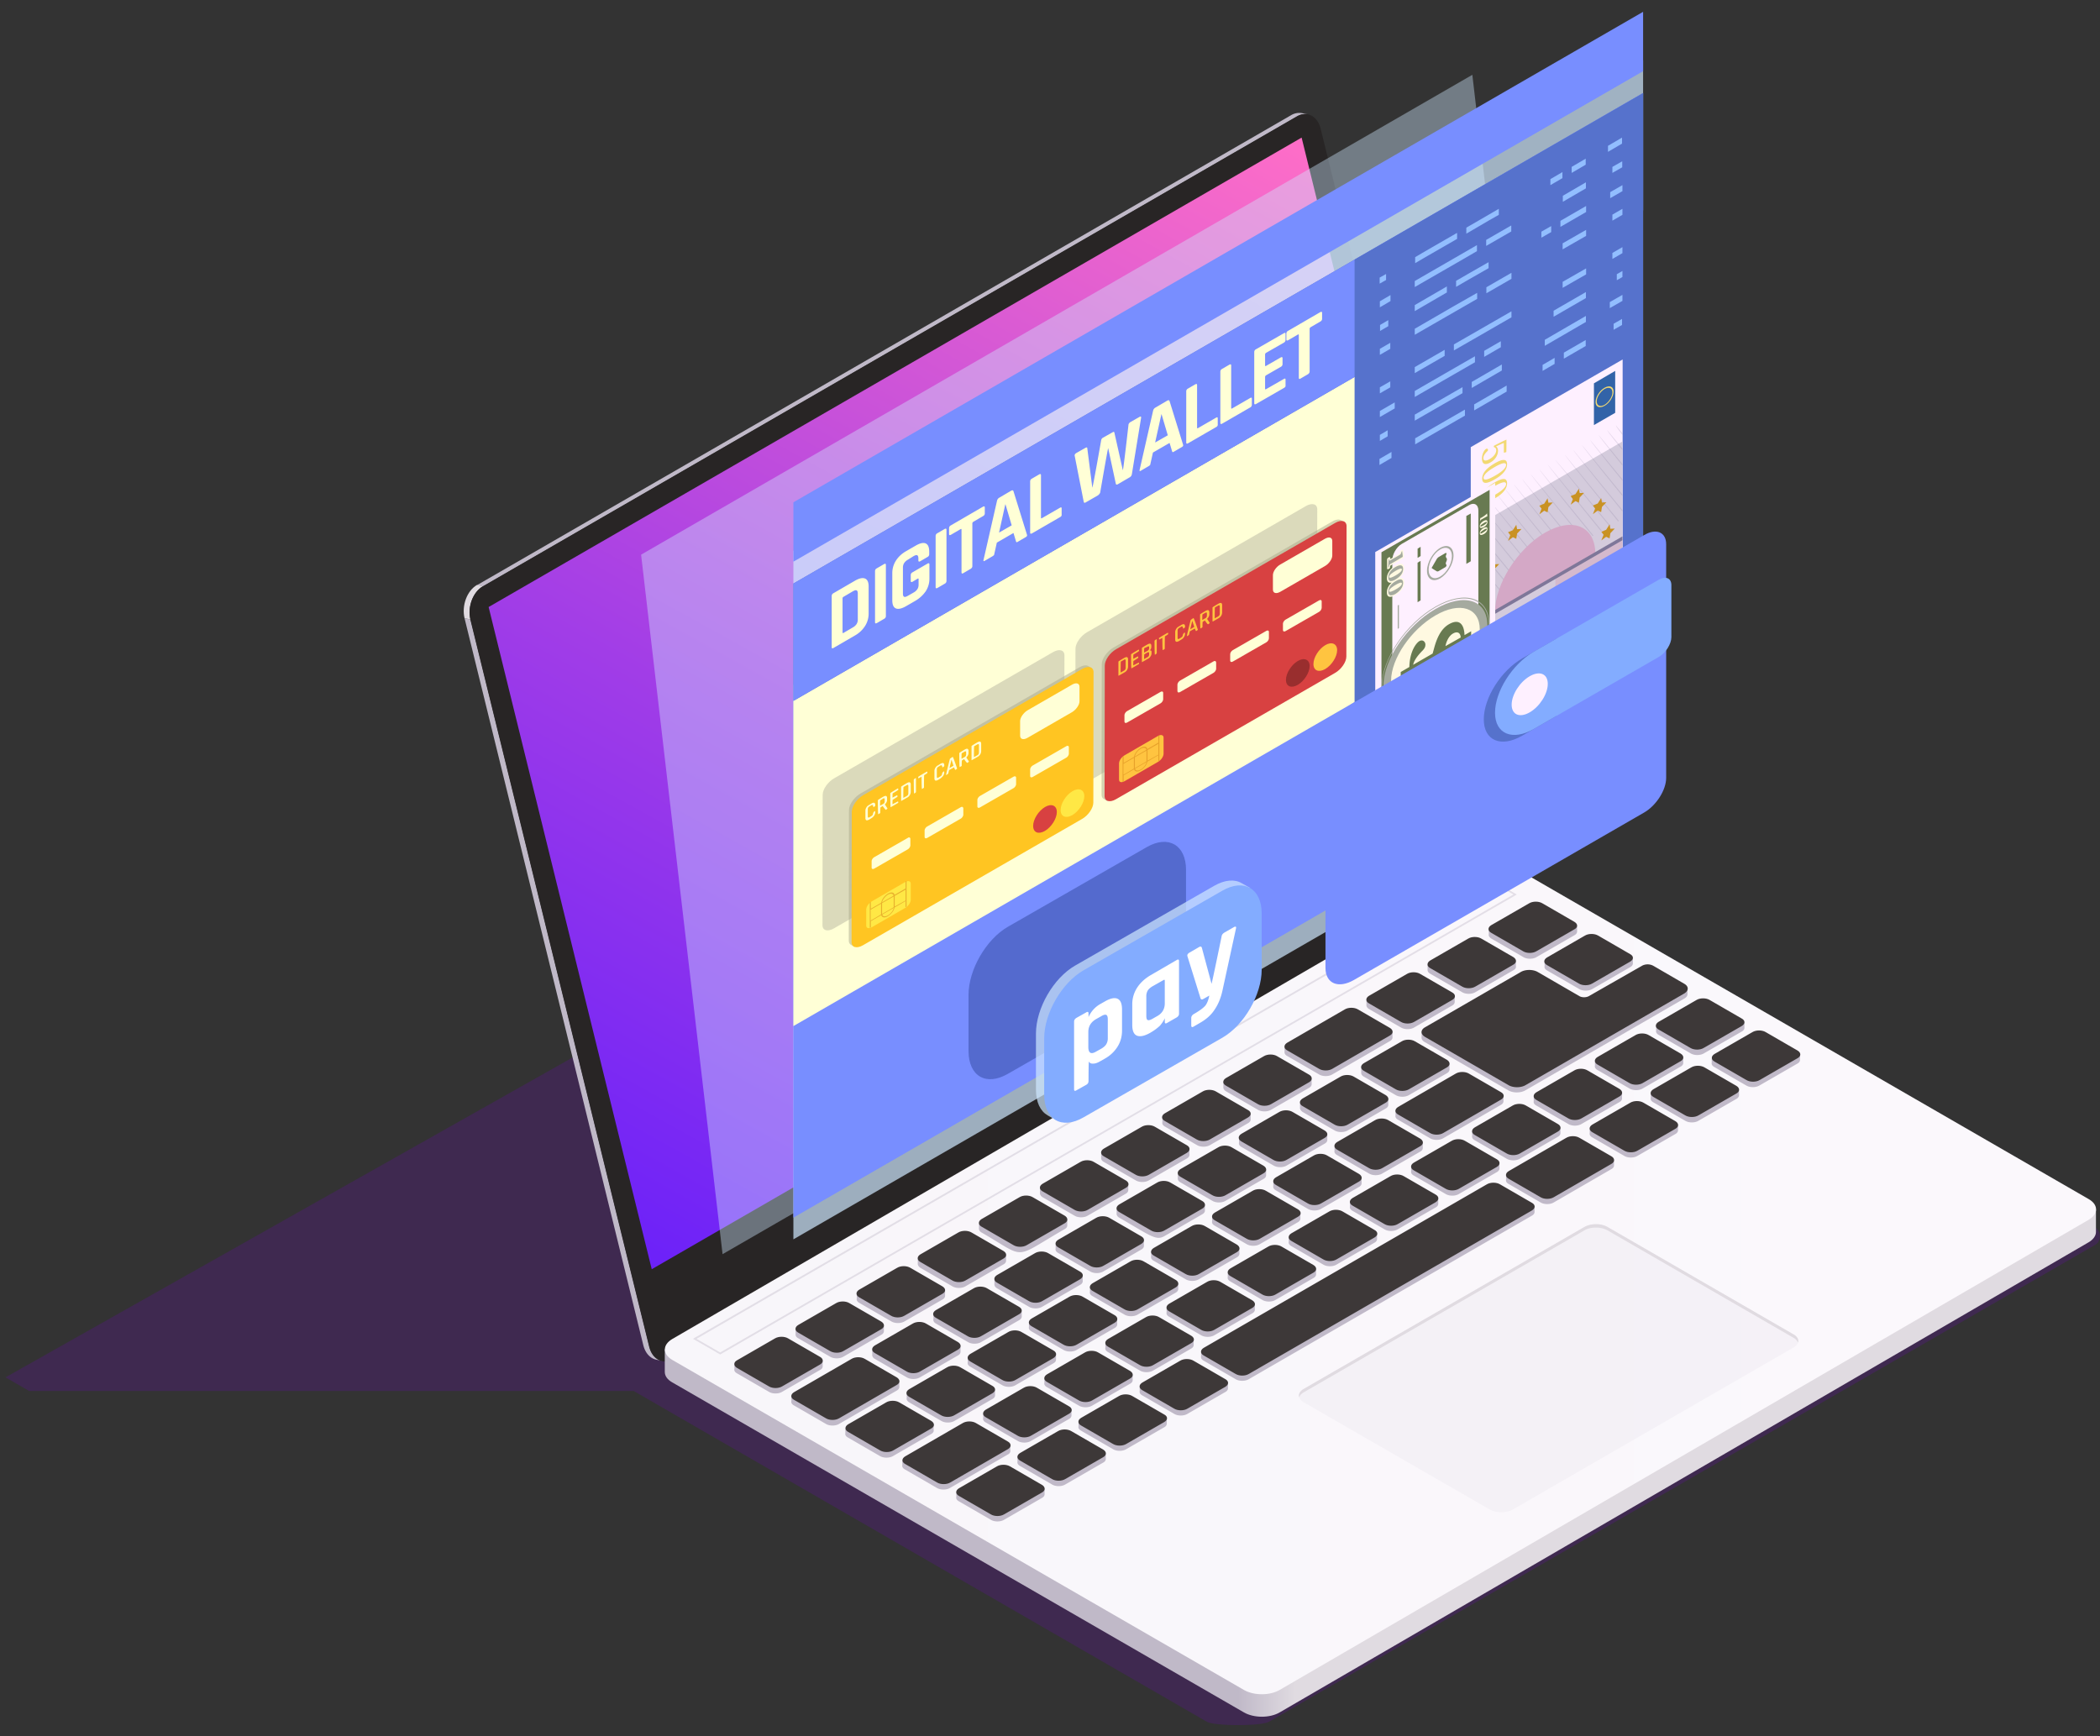 <svg width="156" height="129" fill="none" xmlns="http://www.w3.org/2000/svg"><rect width="100%" height="100%" fill="#333333" stroke="none"/><path opacity=".4" d="M155.609 91.185l-50.095-27.35-39.736 22.938-4.68-18.675L.407 102.334l1.758 1.013h44.908l42.583 24.578c.581.328 4.024.328 4.605 0l61.348-35.414a.758.758 0 000-1.326z" fill="#50197C"/><path d="M96.707 8.404a1.18 1.18 0 00-.79.15l-60.483 34.92.447.09L96.364 8.642a1.18 1.18 0 01.79-.15l-.447-.089zm-48.471 91.634l-13.28-54.014-.447-.09L47.79 99.95c.15.596.522.984.97 1.073l.446.089c-.447-.089-.82-.477-.968-1.073z" fill="#C0B9C8"/><path d="M35.88 43.55l-.447-.09c-.745.432-1.147 1.535-.924 2.474l.447.09c-.238-.94.18-2.042.925-2.474z" fill="#E0DBE1"/><path d="M111.387 63.581L98.107 9.567c-.223-.939-1.013-1.356-1.758-.924L35.866 43.565c-.746.432-1.148 1.535-.925 2.474l13.28 54.014c.224.939 1.014 1.356 1.76.924l60.482-34.921c.746-.433 1.163-1.536.924-2.475z" fill="#282525"/><path d="M108.779 59.438L96.692 10.223 36.298 45.1l12.117 49.2 60.364-34.862z" fill="url(#paint0_linear_93_14664)"/><path d="M49.384 100.247v1.684c0 .283.18.566.552.775l42.463 24.518c.745.432 1.938.432 2.668 0l60.081-34.921c.357-.209.551-.492.551-.76v-1.685L49.384 100.247z" fill="url(#paint1_linear_93_14664)"/><path d="M155.148 89.083l-42.463-24.518c-.745-.432-1.938-.432-2.668 0l-60.08 34.922c-.73.432-.73 1.118 0 1.55L92.4 125.555c.745.432 1.937.432 2.668 0l60.08-34.922c.746-.432.746-1.132 0-1.55z" fill="url(#paint2_linear_93_14664)"/><path d="M106.051 72.017v-.179c-.03-.119.03-.238.194-.327l2.817-1.625c.268-.164.715-.164.983 0l2.37 1.371c.164.09.209.209.194.328v.18c.03.118-.03.238-.194.327l-2.817 1.625c-.268.163-.715.163-.984 0l-2.369-1.372c-.164-.089-.209-.208-.194-.328zm4.739-2.28l2.37 1.371c.269.164.716.164.984 0l2.817-1.624c.164-.09.209-.209.194-.328v-.18c.03-.118-.03-.238-.194-.327l-2.37-1.371c-.268-.164-.715-.164-.984 0l-2.817 1.624c-.163.09-.208.209-.193.328v.18c-.03.103.03.223.193.327zm-9.091 5.232l2.369 1.37c.269.165.716.165.984 0l2.817-1.624c.164-.09.209-.209.194-.328v-.178c.03-.12-.03-.239-.194-.328l-2.37-1.372c-.268-.164-.715-.164-.983 0l-2.817 1.625c-.164.09-.209.209-.194.328v.179c-.015.119.045.238.194.328zm-34.147 29.228l2.37 1.371c.268.164.715.164.984 0l2.817-1.625c.164-.089.208-.208.193-.328v-.179c.03-.119-.03-.238-.193-.327l-2.37-1.372c-.268-.164-.716-.164-.984 0l-2.817 1.625c-.164.089-.209.209-.194.328v.179c-.03.104.03.238.194.328zm9.897-15.248l2.37 1.371c.268.164.715.164.983 0l2.817-1.624c.164-.09.209-.209.194-.328v-.179c.03-.12-.03-.238-.194-.328l-2.37-1.371c-.268-.164-.715-.164-.983 0l-2.817 1.625c-.164.089-.209.208-.194.327v.18c-.015.103.045.238.194.327zm9.092-5.246l2.37 1.37c.268.165.715.165.983 0l2.817-1.624c.164-.09.209-.208.194-.328v-.179c.03-.119-.03-.238-.194-.327l-2.37-1.372c-.268-.163-.715-.163-.983 0l-2.817 1.625c-.164.09-.209.209-.194.328v.179c-.03.119.03.238.194.328zm9.077-5.247l2.37 1.371c.268.164.715.164.983 0l4.278-2.474c.164-.09.208-.208.193-.328v-.179c.03-.119-.029-.238-.193-.327l-2.37-1.372c-.268-.163-.716-.163-.984 0l-4.277 2.475c-.164.089-.21.208-.194.328v.179c-.015.119.03.238.194.327zm-4.546 2.623l2.37 1.372c.268.164.715.164.983 0l2.817-1.625c.164-.09.209-.209.194-.328v-.179c.03-.119-.03-.238-.194-.328l-2.37-1.37c-.268-.165-.715-.165-.983 0l-2.817 1.624c-.164.09-.209.209-.194.328v.179c-.015.119.045.238.194.328zm-9.077 5.247l2.37 1.371c.268.164.715.164.983 0l2.817-1.624c.164-.09.209-.21.194-.328v-.18c.03-.118-.03-.238-.194-.327l-2.37-1.371c-.268-.164-.715-.164-.983 0l-2.817 1.624c-.164.09-.209.209-.194.328v.179c-.015.12.03.239.194.328zm19.316-6.335l2.37 1.372c.268.164.715.164.984 0l2.817-1.625c.164-.09.208-.209.193-.328v-.179c.03-.119-.029-.238-.193-.328l-2.37-1.37c-.268-.165-.716-.165-.984 0l-2.817 1.624c-.164.09-.209.208-.194.328v.178c-.015.105.03.239.194.328zm-36.323 20.971l2.37 1.371c.269.164.716.164.984 0l2.817-1.624c.164-.09.209-.209.194-.328v-.179c.03-.119-.03-.238-.194-.328l-2.37-1.371c-.268-.164-.715-.164-.984 0l-2.817 1.625c-.163.089-.208.208-.193.327v.179c-.015.105.03.239.194.328zm31.777-18.347l2.37 1.37c.268.165.715.165.984 0l2.817-1.624c.164-.09.208-.208.193-.328v-.178c.03-.12-.029-.239-.193-.328l-2.37-1.372c-.268-.164-.716-.164-.984 0l-2.817 1.625c-.164.09-.209.209-.194.328v.179c-.014.104.045.223.194.328zm-4.53 2.608l2.369 1.371c.268.164.716.164.984 0l2.817-1.624c.164-.09.208-.21.194-.328v-.18c.03-.118-.03-.238-.194-.327l-2.37-1.371c-.268-.164-.715-.164-.984 0l-2.817 1.624c-.164.09-.209.209-.194.328v.18c-.03.118.03.237.194.327zm-4.547 2.623l2.37 1.371c.268.164.715.164.984 0l2.817-1.624c.164-.09.209-.209.194-.328v-.179c.03-.12-.03-.238-.194-.328l-2.37-1.371c-.268-.164-.716-.164-.984 0l-2.817 1.624c-.164.09-.208.21-.194.328v.18c-.014.118.03.238.194.327zM69.534 98.34l2.37 1.371c.269.164.716.164.984 0l2.817-1.624c.164-.09.209-.209.194-.328v-.18c.03-.118-.03-.238-.194-.327l-2.37-1.371c-.268-.164-.715-.164-.984 0l-2.817 1.624c-.163.09-.208.209-.193.328v.18c-.03.103.03.238.193.327zm4.531-2.623l2.37 1.371c.269.164.716.164.984 0l2.817-1.625c.164-.089.209-.208.194-.328v-.179c.03-.119-.03-.238-.194-.327-3.473-2.012-2.31-1.968-6.17.253-.165.09-.21.209-.194.328v.179c-.015.12.044.238.193.328zm4.546-2.623l2.37 1.37c.269.165.716.165.984 0l2.817-1.624c.164-.09.209-.208.194-.328v-.179c.03-.119-.03-.238-.194-.328l-2.37-1.37c-.268-.165-.715-.165-.984 0l-2.817 1.624c-.164.09-.208.209-.193.328v.179c-.03.119.03.238.193.328zm4.531-2.624c2.326 1.342 2.728 1.73 3.354 1.372l2.817-1.625c.164-.09.209-.209.194-.328v-.179c.03-.119-.03-.238-.194-.328l-2.37-1.37c-.268-.165-.715-.165-.984 0l-2.817 1.624c-.164.09-.208.208-.193.328v.179c-.015.119.044.238.193.327zm-8.093 17.275v-.179c.03-.119-.03-.238-.194-.328l-2.37-1.371c-.268-.164-.715-.164-.983 0l-4.278 2.474c-.164.089-.209.209-.194.328v.179c-.03.119.03.238.194.328l2.37 1.371c.268.164.716.164.984 0l4.277-2.474c.164-.075.224-.209.194-.328zm-5.693-1.52v-.179c.03-.12-.03-.239-.194-.328l-2.37-1.371c-.268-.164-.716-.164-.984 0l-2.817 1.624c-.164.09-.208.209-.194.328v.179c-.03.119.03.238.194.328l2.37 1.371c.268.164.715.164.984 0l2.817-1.625c.164-.089.223-.208.194-.327zm3.562-14.652c3.413 1.968 2.235 2.012 6.17-.253.164-.09.209-.209.194-.328v-.179c.03-.119-.03-.238-.194-.328l-2.37-1.37c-.268-.165-.715-.165-.983 0l-2.817 1.624c-.164.09-.209.208-.194.328v.179c-.015.104.03.238.194.327zm47.575-10.016v-.179c.03-.119-.029-.238-.193-.327l-2.37-1.372c-.268-.163-.716-.163-.984 0l-2.817 1.625c-.164.09-.209.209-.194.328v.179c-.029.119.03.238.194.328l2.37 1.37c.268.165.715.165.984 0l2.817-1.624c.164-.09.208-.208.193-.328zM66.807 102.99v-.179c.03-.119-.03-.238-.194-.328l-2.37-1.371c-.268-.164-.715-.164-.983 0l-4.278 2.474c-.164.09-.209.209-.194.328v.179c-.03.119.03.239.194.328l2.37 1.371c.268.164.715.164.984 0l4.277-2.474c.164-.089.209-.208.194-.328zm1.565-8.794l2.37 1.372c.268.164.715.164.983 0l2.817-1.625c.164-.09.209-.208.194-.328v-.179c.03-.119-.03-.238-.194-.328l-2.37-1.37c-.268-.165-.715-.165-.983 0l-2.817 1.624c-.164.09-.209.209-.194.328v.179c-.015.104.045.223.194.328zm-4.531 2.609l2.37 1.371c.268.164.715.164.983 0l2.817-1.624c.164-.09.209-.21.194-.328v-.18c.03-.119-.03-.238-.194-.327l-2.37-1.371c-.268-.164-.715-.164-.983 0l-2.817 1.624c-.164.09-.209.209-.194.328v.179c-.03.12.03.238.194.328zm-2.728 4.65v-.179c.03-.119-.03-.238-.194-.328l-2.37-1.37c-.268-.165-.715-.165-.983 0l-2.817 1.624c-.164.089-.209.208-.194.328v.178c-.03.12.03.239.194.328l2.37 1.372c.268.164.715.164.983 0l2.818-1.625c.163-.074.208-.209.193-.328zm-1.818-2.027l2.37 1.371c.268.164.715.164.983 0l2.817-1.624c.164-.09.21-.209.194-.328v-.18c.03-.118-.03-.238-.194-.327l-2.37-1.371c-.268-.164-.715-.164-.983 0l-2.817 1.624c-.164.09-.209.21-.194.328v.18c-.015.118.03.238.194.327zm74.419-20.911c.03-.12-.03-.239-.194-.328l-2.37-1.371c-.268-.164-.715-.164-.983 0l-2.817 1.624c-.164.09-.209.209-.194.328v.18c-.03.118.03.238.194.327l2.369 1.371c.269.164.716.164.984 0l2.817-1.624c.164-.09.209-.209.194-.328v-.09a.094.094 0 000-.09zm-17.99 5.112l-2.37-1.371c-.268-.164-.715-.164-.984 0l-2.817 1.625c-.164.089-.208.208-.193.328v.179c-.03.118.029.238.193.327l2.37 1.371c.269.164.716.164.984 0l2.817-1.624c.164-.09.209-.209.194-.328v-.179c.015-.104-.03-.238-.194-.328zm9.122-5.216l-2.37-1.372c-.269-.164-.716-.164-.984 0l-2.817 1.625c-.164.09-.209.209-.194.328v.179c-.03.119.03.238.194.328l2.37 1.37c.268.165.715.165.984 0l2.817-1.624c.164-.09.208-.209.193-.328v-.179c.015-.119-.044-.238-.193-.328zm-18.199 10.463l-2.37-1.372c-.268-.164-.715-.164-.984 0l-2.817 1.625c-.163.09-.208.209-.193.328v.179c-.03.119.03.238.193.328l2.37 1.37c.269.165.716.165.984 0l2.817-1.624c.164-.09.209-.208.194-.328v-.178c.015-.12-.03-.239-.194-.328zm16.38-12.49v.179c-.03.119.03.238.194.327l2.37 1.371c.268.164.715.164.984 0l2.816-1.624c.164-.09.209-.209.194-.328v-.179c.03-.12-.03-.238-.194-.328l-2.369-1.371c-.269-.164-.716-.164-.984 0l-2.817 1.625c-.164.074-.224.208-.194.328zM88.478 99.367l-2.37-1.37c-.268-.165-.715-.165-.983 0l-2.817 1.624c-.164.09-.209.209-.194.328v.179c-.03.119.03.238.194.327l2.37 1.372c.268.164.715.164.983 0l2.817-1.625c.164-.089.209-.209.194-.328v-.179c.03-.119-.03-.238-.194-.328zm9.092-5.246L95.2 92.75c-.268-.164-.715-.164-.984 0L91.4 94.374c-.164.09-.21.21-.194.328v.18c-.03.118.03.238.194.327l2.37 1.371c.268.164.715.164.983 0l2.817-1.624c.164-.09.209-.209.194-.328v-.18c.015-.118-.045-.237-.194-.327zm-4.546 2.623l-2.37-1.371c-.268-.164-.715-.164-.983 0l-2.817 1.625c-.164.089-.209.208-.194.328v.179c-.03.119.03.238.194.327l2.37 1.372c.268.164.715.164.983 0l2.817-1.625c.164-.09.209-.209.194-.328v-.179c.015-.12-.03-.238-.194-.328zm-9.077 5.232l-2.37-1.371c-.268-.164-.715-.164-.983 0l-2.817 1.624c-.164.09-.209.209-.194.328v.179c-.03.119.03.238.194.328l2.37 1.371c.268.164.715.164.983 0l2.817-1.625c.164-.089.209-.208.194-.328v-.178c.015-.105-.045-.224-.194-.328zm-4.546 2.623l-2.37-1.371c-.268-.164-.715-.164-.983 0l-2.817 1.624c-.164.09-.209.209-.194.328v.179c-.03.119.03.239.194.328l2.37 1.371c.268.164.715.164.983 0l2.817-1.624c.164-.09.209-.209.194-.328v-.179c.03-.104-.03-.239-.194-.328zm22.7-13.101l-2.37-1.371c-.268-.164-.715-.164-.983 0L95.93 91.75c-.163.09-.208.209-.193.328v.179c-.03.12.03.238.194.328l2.37 1.371c.268.164.715.164.983 0l2.817-1.625c.164-.089.209-.208.194-.328v-.179c.03-.118-.03-.238-.194-.327zm9.092-5.247l-2.37-1.37c-.268-.165-.715-.165-.984 0l-2.817 1.624c-.164.09-.208.208-.193.328v.178c-.03.12.029.239.193.328l2.37 1.372c.269.164.716.164.984 0l2.817-1.625c.164-.09.209-.209.194-.328v-.179c.015-.104-.045-.238-.194-.328zM86.481 105.21l-2.37-1.371c-.268-.164-.715-.164-.984 0l-2.816 1.624c-.165.09-.21.209-.194.328v.179c-.03.119.03.239.194.328l2.37 1.371c.268.164.715.164.983 0l2.817-1.624c.164-.09.209-.209.194-.328v-.179c.03-.119-.03-.239-.194-.328zm4.546-2.623l-2.37-1.371c-.268-.164-.715-.164-.984 0l-2.817 1.624c-.164.09-.208.209-.193.328v.179c-.03.119.03.238.193.328l2.37 1.371c.269.164.716.164.984 0l2.817-1.625c.164-.089.209-.208.194-.327v-.179c.015-.105-.03-.239-.194-.328zm-9.077 5.246l-2.37-1.371c-.268-.164-.715-.164-.984 0l-2.817 1.625c-.163.089-.208.208-.193.328v.178c-.03.12.03.239.194.328l2.37 1.372c.268.164.715.164.983 0l2.817-1.625c.164-.089.209-.209.194-.328v-.179c.015-.119-.045-.238-.194-.328zm-4.546 2.623l-2.37-1.371c-.268-.164-.715-.164-.984 0l-2.816 1.625c-.164.089-.21.209-.194.328v.179c-.03.119.03.238.194.328l2.37 1.371c.268.164.715.164.983 0l2.817-1.625c.164-.089.209-.209.194-.328v-.179c.015-.119-.03-.238-.194-.328zm34.087-29.198l-2.37-1.37c-.268-.165-.715-.165-.984 0l-4.277 2.473c-.164.09-.209.209-.194.328v.179c-.03.12.03.239.194.328l2.37 1.371c.268.164.715.164.983 0l4.278-2.474c.164-.09.209-.209.194-.328v-.179c.03-.104-.03-.238-.194-.328zm8.212 4.77l-2.369-1.371c-.269-.164-.716-.164-.984 0l-4.278 2.474c-.164.09-.208.208-.193.328v.178c-.03.12.029.239.193.328l2.37 1.372c.268.164.716.164.984 0l4.277-2.475c.164-.089.209-.208.194-.327v-.18c.015-.104-.03-.238-.194-.327zm9.286-5.217l-2.37-1.371c-.268-.164-.715-.164-.983 0l-2.817 1.625c-.164.089-.209.208-.194.328v.179c-.03.118.03.238.194.327l2.369 1.371c.269.164.716.164.984 0l2.817-1.624c.164-.09.209-.209.194-.328v-.179c.015-.12-.03-.238-.194-.328zm-4.531 2.608l-2.37-1.37c-.268-.165-.715-.165-.983 0l-2.817 1.624c-.164.09-.209.209-.194.328v.179c-.03.119.03.238.194.327l2.369 1.372c.269.164.716.164.984 0l2.817-1.625c.164-.09.209-.209.194-.328v-.179c.015-.104-.045-.223-.194-.328zm-10.657 6.067l-2.37-1.371c-.268-.164-.715-.164-.983 0l-21.03 12.147c-.165.089-.21.208-.195.328v.178c-.03.12.03.239.194.328l2.37 1.372c.268.164.715.164.984 0L113.8 90.32c.164-.09.209-.208.194-.327v-.18c.015-.119-.03-.238-.194-.327zm-17.394.492l-2.37-1.372c-.268-.164-.715-.164-.983 0l-2.817 1.625c-.164.09-.209.209-.194.328v.179c-.03.119.03.238.194.328l2.37 1.37c.268.165.715.165.984 0l2.817-1.624c.163-.09.208-.209.193-.328v-.179c.03-.119-.03-.238-.194-.328zm-4.53 2.608l-2.37-1.371c-.269-.164-.716-.164-.984 0l-2.817 1.624c-.164.09-.209.209-.194.328v.179c-.03.12.03.239.194.328l2.37 1.371c.268.164.715.164.984 0l2.816-1.624c.164-.09.21-.21.194-.328v-.18c.015-.104-.044-.223-.194-.327zm9.076-5.232l-2.37-1.37c-.268-.165-.715-.165-.983 0l-2.817 1.624c-.164.09-.209.208-.194.328v.179c-.03.119.03.238.194.327l2.37 1.372c.268.164.715.164.983 0l2.817-1.625c.164-.09.209-.209.194-.328v-.179c.015-.119-.03-.238-.194-.328zM114.74 71.6v.179c-.03.12.03.239.194.328l2.37 1.371c.268.164.715.164.984 0l2.817-1.624c.163-.09.208-.21.193-.328v-.18c.03-.118-.03-.238-.193-.327l-2.37-1.371c-.269-.164-.716-.164-.984 0l-2.817 1.624c-.164.075-.224.209-.194.328zm-9.241 13.131l-2.37-1.371c-.268-.164-.715-.164-.983 0l-2.817 1.624c-.164.09-.209.21-.194.328v.18c-.03.118.03.238.194.327l2.37 1.371c.268.164.715.164.983 0l2.817-1.624c.164-.09.209-.209.194-.328v-.179c.015-.12-.045-.238-.194-.328zM87.331 95.21l-2.37-1.371c-.269-.164-.716-.164-.984 0l-2.817 1.624c-.164.09-.209.21-.194.328v.18c-.03.118.03.238.194.327l2.37 1.371c.268.164.715.164.984 0l2.817-1.624c.163-.09.208-.209.193-.328v-.179c.015-.104-.03-.239-.193-.328zm-9.077 5.246l-2.37-1.37c-.269-.165-.716-.165-.984 0l-2.817 1.624c-.164.089-.209.209-.194.328v.179c-.03.119.03.238.194.328l2.37 1.371c.268.164.715.164.984 0l2.817-1.625c.164-.089.208-.209.193-.328v-.179c.015-.119-.03-.238-.193-.328zm4.545-2.623l-2.37-1.37c-.268-.165-.715-.165-.983 0l-2.817 1.624c-.164.09-.209.208-.194.328v.179c-.03.119.03.238.194.327l2.37 1.372c.268.164.715.164.984 0l2.816-1.625c.164-.09.21-.209.194-.328v-.179c.015-.104-.044-.238-.194-.328z" fill="#C0B9C8"/><path d="M60.92 101.38l-2.817 1.624c-.268.164-.715.164-.984 0l-2.37-1.371c-.268-.164-.268-.417 0-.566l2.817-1.625c.269-.164.716-.164.984 0l2.37 1.371c.268.149.268.418 0 .567zm4.546-3.19l-2.37-1.371c-.268-.164-.715-.164-.984 0l-2.817 1.624c-.268.164-.268.418 0 .567l2.37 1.371c.269.164.716.164.984 0l2.817-1.625c.268-.149.268-.402 0-.566zm4.531-2.623l-2.37-1.371c-.268-.164-.715-.164-.983 0l-2.818 1.624c-.268.164-.268.418 0 .567l2.37 1.37c.269.165.716.165.984 0l2.817-1.624c.283-.149.283-.402 0-.566zm4.546-2.623l-2.37-1.372c-.268-.164-.715-.164-.984 0l-2.817 1.625c-.268.164-.268.417 0 .566l2.37 1.371c.268.165.716.165.984 0l2.817-1.624c.268-.15.268-.403 0-.566zm4.546-2.624l-2.37-1.37c-.268-.165-.715-.165-.984 0l-2.817 1.624c-.268.164-.268.417 0 .566l2.37 1.371c.268.164.716.164.984 0l2.817-1.624c.268-.15.268-.403 0-.567zm4.53-2.623l-2.369-1.371c-.268-.164-.715-.164-.984 0L77.45 87.95c-.268.164-.268.417 0 .566l2.37 1.371c.269.164.716.164.984 0l2.817-1.625c.283-.148.283-.402 0-.566zm4.547-2.608l-2.37-1.371c-.268-.164-.716-.164-.984 0l-2.817 1.624c-.268.164-.268.418 0 .567l2.37 1.37c.268.165.716.165.984 0l2.817-1.624c.268-.164.268-.417 0-.566zm4.53-2.623l-2.369-1.372c-.268-.164-.715-.164-.984 0l-2.817 1.625c-.268.164-.268.417 0 .566l2.37 1.372c.268.163.716.163.984 0l2.817-1.625c.283-.164.283-.417 0-.566zm4.547-2.624l-2.37-1.37c-.268-.165-.716-.165-.984 0l-2.817 1.624c-.268.164-.268.417 0 .566l2.37 1.371c.268.164.716.164.984 0l2.817-1.624c.268-.15.268-.418 0-.567zm6.006-3.472l-2.37-1.372c-.268-.163-.715-.163-.983 0l-4.278 2.474c-.268.165-.268.418 0 .567l2.37 1.371c.268.164.715.164.984 0l4.277-2.474c.269-.15.269-.402 0-.566zM120.3 80.9l-2.37-1.37c-.268-.165-.715-.165-.983 0l-2.817 1.624c-.269.164-.269.417 0 .566l2.37 1.372c.268.164.715.164.983 0l2.817-1.625c.268-.149.268-.402 0-.566zm4.546-2.623l-2.37-1.37c-.268-.165-.715-.165-.983 0l-2.817 1.624c-.269.164-.269.417 0 .566l2.369 1.371c.269.164.716.164.984 0l2.817-1.624c.268-.15.268-.403 0-.567zm4.531-2.608l-2.37-1.371c-.268-.164-.715-.164-.983 0l-2.817 1.624c-.269.164-.269.418 0 .567l2.369 1.371c.269.164.716.164.984 0l2.817-1.624c.283-.165.283-.418 0-.567zm-4.918 7.631l-2.37-1.37c-.269-.165-.716-.165-.984 0l-2.817 1.624c-.268.164-.268.417 0 .566l2.37 1.371c.268.164.715.164.984 0l2.817-1.624c.268-.15.268-.403 0-.567zm4.531-2.623l-2.37-1.371c-.269-.164-.716-.164-.984 0l-2.817 1.624c-.268.164-.268.418 0 .567l2.37 1.371c.268.164.715.164.984 0l2.817-1.625c.268-.149.268-.402 0-.566zm4.546-2.623l-2.37-1.371c-.269-.164-.716-.164-.984 0l-2.817 1.624c-.268.164-.268.418 0 .567l2.37 1.37c.268.165.715.165.984 0l2.817-1.624c.268-.149.268-.402 0-.566zm-66.922 24.28l-2.37-1.372c-.269-.164-.716-.164-.984 0l-4.277 2.474c-.269.164-.269.418 0 .567l2.37 1.371c.268.164.715.164.983 0l4.278-2.474c.268-.149.268-.403 0-.566zm4.546-2.624l-2.37-1.371c-.269-.164-.716-.164-.984 0l-2.817 1.625c-.268.164-.268.417 0 .566l2.37 1.371c.268.164.715.164.984 0l2.817-1.624c.268-.149.268-.403 0-.567zm4.53-2.623l-2.37-1.371c-.267-.164-.715-.164-.983 0L69.52 97.34c-.268.163-.268.417 0 .566l2.37 1.371c.268.164.715.164.984 0l2.817-1.625c.283-.149.283-.402 0-.566zm4.547-2.608l-2.37-1.371c-.269-.164-.716-.164-.984 0l-2.817 1.624c-.268.164-.268.418 0 .567l2.37 1.37c.268.165.715.165.983 0l2.818-1.624c.268-.164.268-.417 0-.566zm4.545-2.623l-2.37-1.372c-.268-.164-.715-.164-.983 0l-2.817 1.625c-.268.164-.268.417 0 .566l2.37 1.371c.268.164.715.164.983 0l2.817-1.624c.269-.164.269-.417 0-.566zm4.531-2.624l-2.37-1.37c-.268-.165-.715-.165-.983 0l-2.817 1.624c-.268.164-.268.417 0 .566l2.37 1.371c.268.164.715.164.983 0l2.817-1.624c.269-.15.269-.418 0-.567zm4.546-2.623l-2.37-1.371c-.268-.164-.715-.164-.983 0l-2.817 1.624c-.268.164-.268.418 0 .567l2.37 1.371c.268.164.715.164.983 0l2.817-1.624c.269-.15.269-.403 0-.567zm4.531-2.623l-2.37-1.371c-.268-.164-.715-.164-.983 0l-2.817 1.624c-.268.164-.268.418 0 .567l2.37 1.37c.268.165.715.165.983 0l2.817-1.624c.284-.149.284-.402 0-.566zm4.546-2.623l-2.37-1.372c-.268-.163-.715-.163-.983 0l-2.817 1.625c-.269.164-.269.417 0 .566l2.37 1.372c.268.164.715.164.983 0l2.817-1.625c.269-.149.269-.402 0-.566zm4.546-2.624l-2.37-1.37c-.268-.165-.715-.165-.983 0l-2.817 1.624c-.269.164-.269.417 0 .566l2.37 1.371c.268.164.715.164.983 0l2.817-1.624c.268-.15.268-.403 0-.567zm-38.305 26.829l-2.37-1.371c-.268-.164-.715-.164-.983 0l-2.817 1.624c-.269.164-.269.418 0 .567l2.37 1.371c.268.164.715.164.983 0l2.817-1.625c.268-.149.268-.402 0-.566zm4.531-2.609l-2.37-1.371c-.268-.164-.715-.164-.983 0l-2.817 1.625c-.269.164-.269.417 0 .566l2.37 1.371c.268.164.715.164.983 0l2.817-1.624c.284-.164.284-.417 0-.567zm4.546-2.623l-2.37-1.37c-.268-.165-.715-.165-.983 0l-2.817 1.624c-.269.164-.269.417 0 .566l2.37 1.371c.268.164.715.164.983 0l2.817-1.624c.268-.164.268-.418 0-.567zm4.546-2.623l-2.37-1.371c-.268-.164-.715-.164-.983 0l-2.817 1.624c-.269.164-.269.418 0 .567L79 99.904c.268.164.715.164.983 0L82.8 98.28c.268-.15.268-.418 0-.567zm-5.395 12.609l-2.37-1.371c-.269-.164-.716-.164-.984 0l-2.817 1.625c-.268.164-.268.417 0 .566l2.37 1.371c.268.164.715.164.984 0l2.817-1.624c.268-.149.268-.403 0-.567zm4.546-2.623l-2.37-1.371c-.269-.164-.716-.164-.984 0l-2.817 1.625c-.268.164-.268.417 0 .566l2.37 1.371c.268.164.715.164.984 0l2.817-1.624c.268-.15.268-.403 0-.567zm4.53-2.608l-2.37-1.371c-.268-.164-.715-.164-.983 0l-2.817 1.624c-.268.164-.268.418 0 .567l2.37 1.371c.268.164.715.164.984 0l2.817-1.625c.283-.164.283-.417 0-.566zm4.547-2.623l-2.37-1.372c-.269-.164-.716-.164-.984 0l-2.817 1.625c-.268.164-.268.417 0 .566l2.37 1.372c.268.164.715.164.983 0l2.818-1.625c.268-.164.268-.417 0-.566zm28.676-16.56l-2.37-1.37c-.268-.165-.715-.165-.984 0l-4.277 2.474c-.268.163-.268.417 0 .566l2.37 1.371c.268.164.715.164.983 0l4.278-2.474c.268-.15.268-.417 0-.566zM87.331 95.09l-2.37-1.371c-.268-.164-.715-.164-.983 0l-2.817 1.624c-.269.164-.269.418 0 .567l2.37 1.37c.268.165.715.165.983 0l2.817-1.624c.268-.149.268-.417 0-.566zm4.546-2.623l-2.37-1.372c-.268-.163-.715-.163-.984 0l-2.816 1.625c-.269.164-.269.417 0 .566l2.37 1.372c.268.163.715.163.983 0l2.817-1.625c.268-.15.268-.402 0-.566zm4.531-2.624l-2.37-1.37c-.268-.165-.715-.165-.983 0l-2.818 1.624c-.268.164-.268.417 0 .566l2.37 1.371c.269.164.716.164.984 0l2.817-1.624c.283-.15.283-.403 0-.567zm4.546-2.623l-2.37-1.371c-.268-.164-.715-.164-.984 0l-2.817 1.625c-.268.163-.268.417 0 .566l2.37 1.371c.269.164.716.164.984 0l2.817-1.624c.268-.15.268-.403 0-.567zm4.546-2.623l-2.37-1.371c-.268-.164-.715-.164-.984 0l-2.817 1.624c-.268.164-.268.418 0 .567l2.37 1.37c.268.165.716.165.984 0l2.817-1.624c.268-.149.268-.402 0-.566zm5.992-3.458l-2.37-1.371c-.269-.164-.716-.164-.984 0l-4.278 2.474c-.268.164-.268.417 0 .566l2.37 1.372c.268.164.716.164.984 0l4.278-2.475c.283-.149.283-.417 0-.566zm-36.621 25.964l-2.37-1.371c-.268-.164-.715-.164-.984 0l-4.277 2.474c-.269.164-.269.417 0 .566l2.37 1.372c.268.163.715.163.983 0l4.278-2.475c.268-.149.268-.417 0-.566zm4.53-2.623l-2.369-1.371c-.268-.164-.715-.164-.984 0l-2.817 1.624c-.268.164-.268.417 0 .567l2.37 1.371c.268.164.716.164.984 0l2.817-1.625c.283-.149.283-.417 0-.566zm4.547-2.623l-2.37-1.372c-.268-.164-.716-.164-.984 0l-2.817 1.625c-.268.164-.268.417 0 .566l2.37 1.372c.268.163.715.163.984 0l2.817-1.625c.268-.149.268-.402 0-.566zm4.53-2.624l-2.37-1.37c-.267-.165-.715-.165-.983 0l-2.817 1.624c-.268.164-.268.417 0 .566l2.37 1.371c.268.164.716.164.984 0l2.817-1.624c.283-.15.283-.403 0-.567zm4.547-2.623l-2.37-1.371c-.268-.164-.716-.164-.984 0l-2.817 1.624c-.268.164-.268.418 0 .567l2.37 1.371c.268.164.715.164.984 0l2.817-1.624c.268-.15.268-.403 0-.567zm20.777-7.243l-2.37-1.372c-.268-.164-.715-.164-.984 0l-21.03 12.148c-.269.163-.269.417 0 .566l2.37 1.371c.268.164.715.164.983 0l21.031-12.147c.268-.164.268-.418 0-.567zm-16.231 4.62l-2.37-1.371c-.268-.164-.716-.164-.984 0L91.4 94.24c-.268.164-.268.418 0 .567l2.37 1.37c.268.165.715.165.984 0l2.817-1.624c.268-.149.268-.402 0-.566zm4.531-2.608l-2.37-1.372c-.269-.164-.716-.164-.984 0l-2.817 1.625c-.268.164-.268.417 0 .566l2.37 1.372c.268.164.715.164.984 0l2.817-1.625c.283-.164.283-.417 0-.566zm4.546-2.624l-2.37-1.37c-.269-.165-.716-.165-.984 0l-2.817 1.624c-.268.164-.268.417 0 .566l2.37 1.371c.268.164.715.164.984 0l2.817-1.624c.268-.164.268-.418 0-.567zm4.545-2.623l-2.369-1.371c-.269-.164-.716-.164-.984 0l-2.817 1.624c-.268.164-.268.418 0 .567l2.37 1.371c.268.164.715.164.983 0l2.817-1.624c.269-.15.269-.418 0-.567zm4.531-2.623l-2.369-1.371c-.269-.164-.716-.164-.984 0l-2.817 1.624c-.268.164-.268.418 0 .567l2.37 1.37c.268.165.715.165.984 0l2.816-1.624c.269-.149.269-.417 0-.566zm-7.854-9.778l-2.37-1.37c-.268-.165-.716-.165-.984 0l-2.817 1.624c-.268.164-.268.417 0 .566l2.37 1.371c.268.164.715.164.984 0l2.817-1.624c.283-.15.283-.418 0-.567zm4.546-2.623l-2.37-1.37c-.268-.165-.716-.165-.984 0l-2.817 1.624c-.268.164-.268.417 0 .566l2.37 1.371c.268.164.715.164.984 0l2.817-1.624c.268-.15.268-.403 0-.567zm4.531-2.623l-2.37-1.371c-.268-.164-.716-.164-.984 0l-2.817 1.624c-.268.164-.268.418 0 .567l2.37 1.371c.268.164.715.164.984 0l2.817-1.625c.283-.149.283-.402 0-.566zm4.143 2.4l-2.37-1.372c-.268-.163-.715-.163-.983 0l-2.817 1.625c-.269.164-.269.417 0 .566l2.369 1.372c.269.164.716.164.984 0l2.817-1.625c.283-.164.283-.417 0-.566z" fill="#3D3838"/><path opacity=".2" d="M133.238 100.113l-20.866 12.043c-.462.268-1.222.268-1.699 0l-13.832-7.974c-.462-.269-.462-.716 0-.984l20.867-12.043c.462-.268 1.222-.268 1.699 0l13.831 7.989c.462.268.462.7 0 .969z" fill="#E0DBE1"/><path d="M96.84 103.451l20.867-12.043c.462-.268 1.223-.268 1.699 0l13.832 7.99a.731.731 0 01.328.357c.074-.224-.045-.447-.328-.611l-13.832-7.989c-.462-.268-1.222-.268-1.699 0l-20.866 12.043c-.283.164-.403.402-.328.611.045-.134.149-.253.328-.358z" fill="#E0DBE1"/><path opacity=".4" d="M110.672 65.296L51.575 99.412l-.09.06 2.013 1.162 59.082-34.116.089-.06-1.997-1.162zm-57.174 35.189l-1.76-1.013 58.934-34.027 1.758 1.013-58.933 34.027z" fill="#C0B9C8"/><path d="M117.32 74.133l-3.115-1.803c-.343-.194-.894-.194-1.237 0l-7.125 4.114c-.193.104-.268.253-.238.402v.179c-.03.149.045.298.238.402l6.216 3.592c.343.194.894.194 1.237 0l11.819-6.826c.194-.105.268-.254.239-.403v-.179c.029-.148-.045-.297-.239-.402l-2.31-1.341a.886.886 0 00-.82 0l-3.964 2.265a.824.824 0 01-.701 0z" fill="#C0B9C8"/><path d="M125.115 73.09l-2.31-1.34a.886.886 0 00-.82 0l-3.964 2.265c-.194.104-.507.104-.686 0l-3.115-1.804c-.343-.194-.894-.194-1.237 0l-7.124 4.114c-.343.194-.343.507 0 .715l6.215 3.592c.343.194.894.194 1.237 0l11.819-6.826c.328-.209.328-.522-.015-.715z" fill="#3D3838"/><path opacity=".4" d="M47.624 41.21l6.052 51.972 61.75-35.652-6.052-51.972-61.75 35.652z" fill="#CFE9FF"/><path opacity=".7" d="M58.938 40.926V92.08l63.121-36.457V4.484L58.938 40.926z" fill="#CFE9FF"/><path d="M58.938 37.32v4.411L122.059 5.29V.878L58.938 37.319zm42.149 28.81l-42.15 24.34V50.897l42.15-24.34V66.13z" fill="#788EFF"/><path d="M101.087 51.896l-42.15 24.34V50.898l42.15-24.34v25.338z" fill="#FFFFD6"/><path d="M58.938 43.356v8.72l63.121-36.443V6.914L58.938 43.356z" fill="#5672CC"/><path d="M58.938 43.356v8.72l63.121-36.443V6.914L58.938 43.356z" fill="#788EFF"/><path d="M100.626 19.285v33.103l21.433-12.386V6.914l-21.433 12.37z" fill="#5672CC"/><path d="M61.784 48.08v-3.8c0-.09.045-.164.134-.209l1.565-.909c.328-.194.582-.253.775-.179.18.075.269.269.269.596v2.013c0 .327-.09.64-.269.924a2.126 2.126 0 01-.775.715l-1.565.91c-.09.059-.134.029-.134-.06zm.88-1.058l.685-.402a.797.797 0 00.283-.253.62.62 0 00.09-.343V44.1c0-.134-.03-.209-.09-.238-.06-.03-.149 0-.283.074l-.685.403c-.045.03-.075.06-.075.104v2.534c0 .06.03.074.075.044zm3.144-5.052v3.8c0 .09-.044.164-.134.21l-.536.312c-.09.045-.135.03-.135-.06v-3.8c0-.09.045-.164.135-.209l.536-.313c.09-.045.134-.03.134.06zM68 44.638l-.671.387c-.328.194-.597.254-.776.179-.178-.075-.268-.268-.268-.611V42.58c0-.328.09-.641.268-.924.18-.283.433-.522.776-.716l.67-.387c.328-.194.582-.254.76-.18.18.075.269.284.269.612v.194c0 .09-.045.164-.135.208l-.536.313c-.09.045-.134.03-.134-.06v-.148c0-.134-.03-.209-.09-.239s-.149 0-.283.075l-.402.253a.797.797 0 00-.283.254.617.617 0 00-.09.342V44.1c0 .134.03.209.09.239s.149 0 .283-.075l.417-.238a.798.798 0 00.283-.254c.06-.09.09-.194.09-.343v-.402c0-.045-.03-.06-.075-.03l-.373.224c-.089.044-.134.03-.134-.06v-.432c0-.09.045-.164.134-.209l1.103-.64c.105-.06.15-.03.15.059v1.058c0 .328-.09.641-.269.924a2.394 2.394 0 01-.775.716zm2.31-5.277v3.801c0 .09-.046.164-.135.209l-.537.313c-.089.044-.134.03-.134-.06v-3.8c0-.09.045-.164.134-.21l.537-.312c.09-.045.134-.03.134.06zm1.788 2.907l-.536.313c-.09.06-.135.03-.135-.06v-3.175c0-.044-.03-.06-.074-.03l-.715.418c-.09.045-.135.03-.135-.06v-.432c0-.09.045-.164.135-.209l2.384-1.386c.09-.044.134-.03.134.06v.432c0 .09-.044.164-.134.209l-.715.417c-.045.03-.075.075-.075.12v3.174c0 .09-.044.15-.134.209zm1.655-.954l-.611.358c-.075.044-.105.014-.075-.09l.999-4.382a.347.347 0 01.194-.238l.834-.492c.104-.06.164-.06.194.03l.999 3.22c.03.074 0 .133-.075.178l-.611.358c-.045.03-.075.03-.09.03-.014-.016-.03-.03-.044-.09l-.18-.596-1.236.715-.18.805c-.014.06-.014.104-.044.134 0 0-.03.03-.074.06zm.924-3.83l-.462 2.086.939-.537-.462-1.565-.015.015zm4.069.938l-2.087 1.208c-.09.044-.134.03-.134-.06v-3.8c0-.09.045-.165.134-.21l.537-.312c.089-.045.134-.03.134.06v3.16c0 .044.03.059.074.029l1.342-.775c.09-.045.119-.03.119.06v.432c.015.09-.03.164-.12.208zm2.801-1.609l-.879.506c-.09.06-.149.045-.164-.044l-.67-3.413c-.016-.075.03-.15.133-.21l.656-.372c.105-.06.15-.044.15.045l.372 2.906c.045-.03.656-3.517.656-3.517a.262.262 0 01.134-.194l.715-.402c.075-.045.12-.045.134.03l.626 2.787c.045-.03.418-3.354.418-3.354 0-.09.06-.164.149-.223l.656-.373c.104-.06.149-.045.134.06l-.686 4.188a.32.32 0 01-.149.223l-.894.522c-.09.045-.134.03-.15-.045l-.566-2.638c-.03.015-.596 3.31-.596 3.31a.496.496 0 01-.179.208zm3.801-2.191l-.61.357c-.075.045-.105.015-.075-.089l.998-4.382a.348.348 0 01.194-.238l.835-.492c.104-.06.164-.06.194.03l.998 3.219c.03.074 0 .134-.074.179l-.611.357c-.045.03-.075.03-.09.03-.015-.015-.03-.03-.045-.09l-.178-.595-1.237.715-.18.805c-.014.06-.014.104-.044.134 0 0-.03.03-.075.06zm.924-3.83l-.462 2.086.94-.537-.463-1.565-.015.015zm4.07.938l-2.087 1.207c-.09.045-.134.03-.134-.06v-3.8c0-.09.045-.164.134-.209l.537-.313c.09-.044.134-.03.134.06v3.16c0 .045.03.06.075.03l1.34-.775c.09-.045.12-.03.12.06v.431c.015.09-.03.165-.12.21zm2.534-1.46l-2.087 1.207c-.09.044-.134.03-.134-.06v-3.8c0-.09.044-.164.134-.21l.537-.312c.089-.045.134-.03.134.06v3.16c0 .044.03.059.074.03l1.342-.776c.089-.045.119-.03.119.06v.432a.222.222 0 01-.12.209zm2.503-1.446l-2.072 1.192c-.09.045-.134.03-.134-.06v-3.8c0-.09.045-.164.134-.209l2.072-1.192c.09-.045.119-.03.119.06v.432c0 .09-.045.164-.12.208l-1.326.76c-.045.03-.074.075-.074.12v.82c0 .044.03.06.074.03l1.088-.627c.09-.044.134-.03.134.06v.432c0 .09-.044.164-.134.209l-1.088.626c-.045.03-.074.074-.074.12v.879c0 .044.03.06.074.03l1.327-.76c.09-.046.119-.03.119.059v.432c.015.06-.03.134-.12.179zm1.774-1.014l-.536.313c-.09.06-.134.03-.134-.06V24.89c0-.045-.03-.06-.075-.03l-.715.417c-.09.045-.134.03-.134-.06v-.431c0-.09.044-.164.134-.209l2.385-1.386c.089-.045.134-.03.134.06v.432c0 .09-.045.164-.135.208l-.715.418c-.045.03-.075.074-.075.119v3.175c0 .074-.044.149-.134.208z" fill="#FFFFD6"/><path d="M109.256 54.981v-21.76l11.283-6.514v21.761l-11.283 6.513z" fill="#FEF0FF"/><path d="M109.255 50.436v-11.12l11.268-6.513.015 12.61-4.993 2.891V46.8l-6.29 3.637z" fill="#D4CBDC"/><path opacity=".2" d="M119.569 39.108l-4.024-4.918c.06-.03 4.084 4.873 4.084 4.873l-.06.045zm.701-.402l-4.025-4.919c-.059.03 3.95 4.949 3.95 4.949l.075-.03zm-1.267.73l-4.024-4.919c-.06.03 3.949 4.949 3.949 4.949l.075-.03zm-.626.358l-4.024-4.919c-.06.03 3.949 4.949 3.949 4.949l.075-.03zm2.146-1.908l-3.652-4.457c-.059.03 3.652 4.576 3.652 4.576v-.12zm-2.772 2.28l-4.024-4.918c-.06.03 3.949 4.948 3.949 4.948l.075-.03zm2.772-4.56l-2.385-2.907c-.059.03 2.385 3.026 2.385 3.026v-.12zm0-3.414l-.477-.58c-.06.029.477.7.477.7v-.12zm0 1.133l-1.118-1.356c-.059.03 1.118 1.475 1.118 1.475v-.119zm0 1.148l-1.744-2.132c-.059.03 1.744 2.251 1.744 2.251v-.12zm0 2.265l-3.011-3.681c-.059.03 3.011 3.8 3.011 3.8v-.119zm-3.413 3.786l-4.024-4.919c-.06.03 3.949 4.949 3.949 4.949l.075-.03zm-6.946 4.01l-.909-1.118v.119l.85 1.028.059-.03zm1.267-.73l-2.176-2.669v.12l2.117 2.578.059-.03zm.626-.359l-2.802-3.428v.12l2.743 3.353.059-.045zm-2.519 1.461l-.283-.343v.12l.209.268.074-.045zm1.252-.73l-1.55-1.893v.119l1.476 1.803.074-.03zm1.908-1.103l-3.443-4.203v.119l3.383 4.129.06-.045zm2.519-1.446l-4.024-4.919c-.06.03 3.949 4.949 3.949 4.949l.075-.03zm.626-.373l-4.024-4.918c-.06.03 3.949 4.948 3.949 4.948l.075-.03zm.641-.357l-4.024-4.919c-.06.03 3.949 4.948 3.949 4.948l.075-.03zm-2.534 1.446l-4.024-4.92c-.06.03 3.95 4.95 3.95 4.95l.074-.03zm.641-.358l-4.024-4.919c-.06.03 3.949 4.948 3.949 4.948l.075-.03zm-1.267.73l-4.024-4.919c-.06.045 3.95 4.949 3.95 4.949l.074-.03z" fill="#7F7799"/><path opacity=".6" d="M115.544 50.391v-7.482l4.979-2.877.014 7.482-4.993 2.877zm-6.289 3.935v-7.78l1.595-.925v7.006l-1.595 1.699z" fill="#D3AEC3"/><path d="M118.511 41.165c0-2.072-1.669-2.772-3.726-1.595-2.057 1.193-3.726 3.83-3.726 5.887-.015.015 7.452-4.292 7.452-4.292z" fill="#D4A8C6"/><path d="M109.255 46.65v-.283l11.268-6.514v.284l-11.268 6.513z" fill="#7F7799"/><path d="M118.406 31.581v-3.1l1.58-.924v3.115l-1.58.91z" fill="#3263A8"/><path d="M118.914 42.566c0-.209-.09-.388-.209-.447.015-.015.73-.343.73-.343.105-.045.119-.03.119.045v.968l.269-.06c.03-.029.03-1.326.03-1.326-.03-.014-1.342.656-1.342.656l-.045.12c.179.06.269.163.269.372 0 .253-.179.626-.701.924-.402.224-.7.239-.7-.09 0-.268.193-.52.417-.73.06-.06.089-.104.089-.164 0-.074-.074-.163-.208-.089-.179.104-.447.522-.447 1.028 0 .641.387.701.879.418.566-.313.85-.82.85-1.282zm.984 1.461c0-.641-.567-.537-1.342-.09-.775.447-1.341.999-1.341 1.64 0 .64.566.536 1.341.09.775-.448 1.342-1 1.342-1.64zm-2.549 1.475c0-.372.581-.805 1.207-1.162.626-.358 1.208-.597 1.208-.224s-.567.805-1.208 1.163c-.641.357-1.207.596-1.207.223zm2.549.582c0-.641-.567-.537-1.342-.09-.775.447-1.341.999-1.341 1.64 0 .64.566.536 1.341.089.775-.447 1.342-.999 1.342-1.64zm-2.549 1.475c0-.373.581-.805 1.207-1.162.626-.358 1.208-.597 1.208-.224 0 .372-.567.805-1.208 1.162-.641.358-1.207.597-1.207.224z" fill="#6B6597"/><path d="M111.282 33.489c0-.149-.059-.268-.149-.313 0-.015.507-.238.507-.238.06-.03.074-.015.074.03v.67l.179-.045c.015-.03.015-.924.015-.924-.03-.015-.924.447-.924.447l-.03.09c.134.045.194.12.194.253 0 .164-.119.432-.477.641-.268.164-.477.164-.477-.06 0-.193.134-.357.283-.506a.135.135 0 00.06-.12c0-.06-.06-.104-.149-.06-.119.075-.298.359-.298.716 0 .447.268.492.611.298.387-.208.581-.566.581-.879zm.672.999c0-.447-.388-.373-.924-.06-.537.313-.925.686-.925 1.133 0 .447.388.372.925.06.536-.299.924-.686.924-1.133zM110.21 35.5c0-.253.387-.551.834-.805.433-.253.835-.402.835-.149 0 .254-.387.552-.835.805-.447.254-.834.403-.834.15zm1.744.404c0-.448-.388-.373-.924-.06-.537.313-.925.686-.925 1.133 0 .447.388.372.925.06.536-.299.924-.686.924-1.133zm-1.744 1.013c0-.253.387-.551.834-.805.433-.253.835-.402.835-.149 0 .254-.387.552-.835.805-.447.253-.834.402-.834.15z" fill="#F2D972"/><path d="M117.676 49.571l-.433-.536.075-.09.432.537-.074.09zm-.298.134l-.433-.536-.074.09.432.536.075-.09zm-.373.224l-.432-.537-.075.09.432.536.075-.09zm-.388.209l-.432-.537-.074.09.432.536.074-.09zm-.372.223l-.432-.536-.075.089.432.537.075-.09zm-.388.224l-.432-.537-.074.09.432.536.074-.09zm-.372.208l-.433-.536-.074.09.432.536.075-.09zm-.388.224l-.432-.537-.075.09.433.536.074-.09zm-.372.223l-.433-.536-.074.09.432.536.075-.09z" fill="#6B6597"/><path d="M119.867 29.092c0-.372-.298-.492-.67-.283-.373.209-.671.686-.671 1.058 0 .373.298.492.671.283.372-.208.67-.685.67-1.058zm-1.252.73c0-.327.269-.73.582-.924.327-.178.581-.074.581.254s-.268.73-.581.924c-.313.179-.582.074-.582-.253z" fill="#F2D972"/><path d="M119.956 39.272l-.328.343-.059.387-.254-.119-.357.268.164-.417-.164-.224.357-.148.254-.403.059.328.328-.015zm-.954-1.938l-.059-.327-.254.402-.357.15.164.223-.164.417.357-.268.254.119.059-.388.328-.342-.328.014zm-1.654-.7l-.06-.328-.253.403-.358.148.164.224-.164.417.358-.268.253.12.06-.388.328-.343-.328.015zm-2.325.715l-.06-.327-.253.402-.358.149.164.224-.164.417.358-.268.253.119.06-.388.328-.343-.328.015zm-2.325 1.968l-.06-.328-.253.402-.358.15.164.223-.164.417.358-.268.253.12.06-.388.328-.343-.328.015zm-1.655 2.608l-.059-.328-.254.403-.357.149.164.223-.164.418.357-.269.254.12.059-.388.328-.343-.328.015zm-.626 2.683l-.059-.328-.254.402-.357.15.164.223-.164.417.357-.268.254.12.059-.388.328-.343-.328.015z" fill="#C99223"/><path d="M102.161 61.51V41.016l8.913-5.142v20.479l-8.913 5.157z" fill="#FEF0FF"/><path d="M110.657 36.395l-8.034 4.636v19.927l8.034-4.635V36.395zm-6.543 23.445c-.373.224-.686.045-.686-.402V41.612c0-.432.313-.969.686-1.192l5.022-2.892c.373-.223.686-.044.686.403v17.826c0 .432-.313.968-.686 1.192l-5.022 2.891z" fill="#687A51"/><path d="M110.627 46.367c0-1.983-1.789-2.564-3.995-1.297-2.206 1.267-3.994 3.92-3.994 5.902 0 1.983 1.788 2.564 3.994 1.297 2.206-1.267 3.995-3.92 3.995-5.902zm-7.945 4.59c0-1.952 1.774-4.56 3.95-5.827 2.176-1.252 3.95-.686 3.95 1.267 0 1.952-1.774 4.56-3.95 5.827-2.176 1.252-3.95.686-3.95-1.267z" fill="#A5AA9F"/><path d="M106.633 52.12c-2.132 1.237-3.861.686-3.861-1.207 0-1.893 1.729-4.442 3.861-5.664 2.131-1.237 3.86-.686 3.86 1.207 0 1.893-1.729 4.427-3.86 5.664z" fill="#A5AA9F"/><path d="M106.632 51.613c-1.818 1.058-3.294.581-3.294-1.043 0-1.625 1.476-3.786 3.294-4.844 1.819-1.058 3.294-.581 3.294 1.043 0 1.625-1.475 3.8-3.294 4.844z" fill="#FFF9E1"/><path d="M105.531 54.49v-.686l-.224.15v.67l.224-.134zm-.002.372l-.224.134v2.937l.224-.134v-2.937zm.002-13.548v-.686l-.224.135v.685l.224-.134zm-.002.358l-.224.134v2.936l.224-.134v-2.936zm3.727-3.518l-.328.18v3.561l.328-.194v-3.547z" fill="#687A51"/><path d="M109.256 52.522l-.328.194v3.547l.328-.178v-3.563z" fill="#A5AA9F"/><path d="M103.934 57.59l.701-.403c.015-.014-.045-.328-.045-.328-.03.015-.06.12-.06.12 0 .044-.015.06-.059.09l-.552.312c-.044-.015-.059-.104-.059-.104-.045.03-.045.521-.045.521.045-.03.06-.119.06-.119 0-.044.014-.06.059-.09zm.701.268c0-.253-.194-.238-.417-.104-.224.134-.418.328-.418.581 0 .253.194.239.418.104.223-.134.417-.328.417-.58zm-.775.447c0-.119.223-.253.358-.328.134-.074.357-.193.357-.074 0 .119-.223.253-.357.328-.135.074-.358.178-.358.074zm.775.328c0-.253-.194-.238-.417-.104-.224.134-.418.328-.418.581 0 .254.194.239.418.104.223-.119.417-.328.417-.58zm-.775.447c0-.119.223-.253.358-.328.134-.074.357-.193.357-.074 0 .12-.223.253-.357.328-.135.074-.358.179-.358.074z" fill="#687A51"/><path d="M110.016 54.192l.477-.269c0-.015-.029-.208-.029-.208-.075.134-.448.342-.448.342-.074-.06-.074.269-.074.269.045-.105.045-.12.074-.134zm.476.178c0-.178-.134-.149-.283-.074-.149.09-.283.224-.283.387 0 .18.134.15.283.075.149-.09.283-.224.283-.388zm-.522.299c0-.075.15-.164.239-.224s.238-.134.238-.06c0 .075-.149.164-.238.224s-.239.134-.239.06zm.522.208c0-.179-.134-.149-.283-.074-.149.09-.283.223-.283.387 0 .18.134.15.283.075.149-.075.283-.209.283-.388zm-.522.313c0-.074.15-.164.239-.223.089-.06.238-.134.238-.06 0 .075-.149.164-.238.224-.089.044-.239.134-.239.06zm.046-16.574l.477-.268c0-.015-.029-.209-.029-.209-.075.134-.448.343-.448.343-.074-.06-.074.268-.074.268.045-.104.045-.119.074-.134zm.476.164c0-.179-.134-.149-.283-.074-.149.09-.283.223-.283.387 0 .179.134.15.283.075.149-.075.283-.209.283-.388zm-.522.313c0-.074.15-.164.239-.223.089-.06.238-.134.238-.06 0 .075-.149.164-.238.223-.089.045-.239.135-.239.06zm.522.209c0-.179-.134-.15-.283-.075-.149.09-.283.224-.283.388 0 .179.134.149.283.075.149-.075.283-.21.283-.388zm-.522.298c0-.075.15-.164.239-.224s.238-.134.238-.06c0 .075-.149.165-.238.224-.089.06-.239.15-.239.06zm-6.78 2.653c-.105.06-.149.045-.149-.015v-.656c0-.06.045-.119.089-.149.105-.06.149-.044.149.015v.09l.716-.418.015-.104a.216.216 0 01.089-.134c.089-.06.134-.045.134 0l.06.402c0 .045 0 .075-.015.105-.03.06-.06.089-.075.104l-.924.536-.015.105c.015.03-.029.104-.074.119zm.477 1.953c-.418.238-.641.163-.641-.194 0-.269.134-.522.358-.73-.224.06-.358-.06-.358-.314 0-.357.238-.7.641-.939.417-.238.641-.164.641.194 0 .268-.134.522-.358.73.224-.06.358.06.358.313.015.358-.224.701-.641.94z" fill="#FFF9E1"/><path d="M103.264 41.925l.939-.552c.014-.03-.045-.432-.045-.432-.045.03-.075.149-.075.149-.015.06-.03.074-.074.12l-.745.431c-.045.03-.06.015-.06-.03l-.015-.119c-.06.03-.06.7-.06.7.06-.029.075-.163.075-.163 0-.06.015-.075.06-.105zm.968.343c0-.343-.268-.313-.551-.15-.298.165-.552.433-.552.79 0 .344.269.314.552.135.283-.164.551-.432.551-.775zm-1.043.596c0-.149.298-.343.477-.447.179-.104.477-.268.477-.104 0 .149-.298.343-.477.447-.179.104-.477.253-.477.104zm1.043.447c0-.343-.268-.313-.551-.134-.298.164-.552.432-.552.79 0 .343.269.313.552.15.283-.195.551-.463.551-.806zm-1.043.596c0-.149.298-.342.477-.447.179-.104.477-.268.477-.104 0 .164-.298.343-.477.447-.179.104-.477.253-.477.104zm4.785 10.553c0-.626-.432-.88-.984-.566-.537.313-.984 1.073-.984 1.699 0 .626.433.879.984.566.537-.328.984-1.073.984-1.7zm-1.848 1.058c0-.551.387-1.237.864-1.505.477-.283.865-.06.865.507 0 .55-.388 1.237-.865 1.505-.477.283-.864.06-.864-.507zm1.848-14.248c0-.627-.432-.88-.984-.567-.537.313-.984 1.073-.984 1.699 0 .626.433.88.984.566.537-.328.984-1.073.984-1.699zm-1.848 1.057c0-.551.387-1.237.864-1.505.477-.283.865-.06.865.507 0 .551-.388 1.237-.865 1.505-.477.283-.864.06-.864-.507z" fill="#A5AA9F"/><path d="M107.437 55.146c-.045-.045-.045-.135 0-.224.06-.134.06-.224.015-.268-.06-.075-.06-.164-.015-.254s0-.149-.059-.119l-.507.298a.55.55 0 00-.134.134l-.388.671c0 .03.388.253.388.253.029.015.074.015.134-.014l.507-.299c.059-.03.104-.134.059-.178zm0-13.191c-.045-.045-.045-.134 0-.224.06-.134.06-.223.015-.268-.06-.075-.06-.164-.015-.253.045-.09 0-.15-.059-.12l-.507.298a.55.55 0 00-.134.135l-.388.67c0 .03.388.254.388.254.029.015.074.015.134-.015l.507-.298c.059-.045.104-.15.059-.18zm-.298 6.915l.104-.387 1.267-.73c-.03.209-.164.477-.596.909-.104.12-.164.209-.164.373 0 .134.075.477.373.313.253-.15.655-.805.67-1.76l.492-.282v-.403l-.492.284c-.029-.805-.387-1.253-1.162-.805-.567.328-.88.983-1.088 1.744l-.119.432-1.446.834c.03-.149.134-.492.715-1.073.134-.149.194-.253.194-.432s-.179-.403-.447-.253c-.209.119-.716.715-.745 1.922l-.641.373v.402l.641-.372c0 .655.328 1.371 1.207.864.671-.402.999-1.058 1.237-1.952zm.238-.864c.075-.387.269-.775.567-.939.313-.179.551-.06.566.298l-1.133.641zm-2.399 1.789l1.326-.76c-.134.462-.387.864-.76 1.088-.358.208-.566.06-.566-.328z" fill="#687A51"/><path d="M103.831 55.548v-1.73l.089-.059v1.744l-.089.045zm0-8.824v-1.743l.089-.045v1.729l-.089.06z" fill="#A5AA9F"/><path d="M122.148 60.362l-21.567 12.446c-1.163.67-2.117.268-2.117-.895v-16.38c0-1.163.954-2.668 2.117-3.339l21.567-12.445c.894-.522 1.624-.209 1.624.686v17.363c0 .895-.73 2.042-1.624 2.564z" fill="#788EFF"/><path d="M115.619 47.455l-2.534 1.46c-1.58.91-2.861 2.937-2.861 4.531 0 1.58 1.281 2.132 2.861 1.208l2.534-1.461v-5.738z" fill="#5672CC"/><path d="M123.221 48.811l-9.286 5.35c-1.58.91-2.876.373-2.876-1.206 0-1.58 1.281-3.607 2.876-4.532l9.286-5.35c.521-.298.939-.12.939.402v3.86c0 .507-.418 1.178-.939 1.476z" fill="#83ACFF"/><path d="M114.978 50.808c0 .745-.596 1.684-1.341 2.117-.745.432-1.342.179-1.342-.567 0-.745.597-1.684 1.342-2.116.745-.432 1.341-.179 1.341.566z" fill="#FEF0FF"/><path opacity=".7" d="M80.742 46.978l16.261-9.375c.462-.269.85-.164.85.238l-.015 9.688c0 .403-.373.954-.85 1.222l-16.26 9.375c-.463.269-.85.164-.85-.238l.015-9.688c0-.403.387-.954.85-1.222zm-18.779 10.85l16.26-9.375c.463-.268.85-.164.85.239l-.015 9.688c0 .402-.372.954-.85 1.222l-16.26 9.375c-.462.268-.85.164-.85-.239l.015-9.688c0-.417.388-.953.85-1.222z" fill="#CCCBB0"/><path opacity=".5" d="M80.862 49.497c-.15-.105-.403-.075-.686.09l-16.26 9.374c-.463.268-.85.82-.85 1.222l-.015 9.688c0 .164.06.269.164.328l.253.15L81.1 49.645l-.238-.15zm18.779-10.836c-.149-.104-.402-.075-.686.09l-16.26 9.374c-.462.269-.85.82-.85 1.223l-.015 9.688c0 .163.06.268.164.328l.253.149L99.88 38.81l-.239-.149z" fill="#AAA98A"/><path d="M82.92 48.23l16.26-9.375c.462-.268.85-.164.85.238l-.015 9.688c0 .403-.373.954-.85 1.222l-16.26 9.375c-.463.269-.85.164-.85-.238l.015-9.688c0-.402.372-.954.85-1.222z" fill="#D84141"/><path d="M95.11 41.94l3.31-1.908c.312-.179.55-.104.55.164v1.073c0 .269-.252.626-.55.79l-3.31 1.908c-.313.179-.55.104-.55-.164V42.73c0-.268.252-.626.55-.79z" fill="#FFFFD6"/><path d="M83.545 58.037l2.474-1.43c.239-.135.418-.403.418-.612v-1.192c0-.194-.194-.254-.418-.12l-2.474 1.431c-.238.134-.417.403-.417.611v1.193c0 .208.179.253.417.119z" fill="#FFC440"/><path opacity=".6" d="M83.47 56.174c-.03.015-.045.045-.075.06v1.863c.03 0 .045-.015.075-.03v-.462l.775-.447c.045.178.254.223.492.074.253-.149.462-.417.492-.64l.82-.478v.462a.262.262 0 00.074-.06v-1.892c-.03.015-.045.015-.075.03v.521l-.82.477c-.029-.194-.238-.238-.491-.09-.253.15-.462.433-.492.672l-.775.447v-.507zm1.774.343v-.79l.805-.462v.805l-.805.447zm-.507.655c-.209.12-.388.09-.417-.06l.85-.491c-.046.209-.224.432-.433.551zm0-1.535c.209-.119.387-.09.417.075l-.85.492a.95.95 0 01.433-.567zm-.432.626l.864-.491v.79c0 .014-.864.506-.864.506v-.805zm-.075.045v.79c0 .015-.775.462-.775.462v-.805l.775-.447z" fill="#D88C1D"/><path d="M97.288 49.482c0 .492-.403 1.118-.88 1.4-.492.284-.88.12-.88-.372s.403-1.118.88-1.4c.477-.284.88-.105.88.372z" fill="#992E2E"/><path d="M99.33 48.304c0 .492-.403 1.118-.88 1.401-.492.284-.88.12-.88-.372s.403-1.118.88-1.401c.477-.284.88-.105.88.372z" fill="#FFC440"/><path d="M86.407 51.479v.477c0 .104-.09.238-.193.298l-2.49 1.43c-.104.06-.193.03-.193-.074v-.477c0-.104.09-.238.194-.298l2.489-1.43c.104-.06.193-.03.193.074zm3.741-2.34l-2.489 1.43c-.104.06-.193.194-.193.299v.477c0 .104.089.134.193.074l2.49-1.43c.104-.06.193-.194.193-.299v-.477c-.015-.104-.09-.134-.194-.074zm3.92-2.266l-2.489 1.431c-.104.06-.194.194-.194.298v.477c0 .105.09.134.194.075l2.49-1.431c.104-.06.193-.194.193-.298v-.477c0-.105-.09-.134-.194-.075zm3.92-2.265l-2.489 1.43c-.104.06-.194.195-.194.299v.477c0 .104.09.134.194.074l2.49-1.43c.104-.06.193-.194.193-.299v-.477c0-.104-.09-.134-.194-.074z" fill="#FFFFD6"/><path d="M83.082 50.182v-1.028c.03-.045.448-.283.448-.283.09-.045.149-.06.193-.045.045.015.075.074.075.149v.566a.495.495 0 01-.268.418l-.418.238c-.015.015-.03 0-.03-.015zm.18-.223l.238-.135a.233.233 0 00.12-.193v-.552c0-.09-.046-.104-.12-.06l-.239.135c-.014.03-.014.79-.014.79 0 .03.014.03.014.015zm1.325-.612l-.536.314c-.03-.015-.03-1.044-.03-1.044.03-.044.566-.357.566-.357.03.014.03.104.03.104-.03.045-.417.268-.417.268-.015.03-.015.313-.015.313.015 0 .343-.179.343-.179.03.015.03.105.03.105-.03.044-.358.238-.358.238-.015.03-.015.328-.015.328.015 0 .402-.209.402-.209.03.015.03.105.03.105 0-.015-.015 0-.03.014zm.239-.178V48.14c.03-.044.432-.268.432-.268.09-.045.15-.06.194-.045.045.015.075.075.075.15v.089a.339.339 0 01-.134.268c.044-.015.074-.015.104 0s.045.045.045.104v.105c0 .074-.03.164-.075.223a.453.453 0 01-.194.18l-.417.238c-.015.015-.03.015-.03-.015zm.179-.686l.224-.12c.089-.044.134-.118.134-.193v-.074c0-.075-.045-.105-.12-.045l-.238.104c-.015.03-.015.313-.015.313 0 .015.015.015.015.015zm0 .477l.239-.134a.206.206 0 00.119-.194v-.104c0-.075-.045-.09-.134-.045l-.224.134c-.015.03-.015.343-.015.343h.015zm.925-1.446v1.029a.56.56 0 01-.135.104c-.03-.015-.03-1.043-.03-1.043a.542.542 0 01.134-.105c.03-.015.03 0 .03.015zm.551.731l-.104.06c-.03-.016-.03-.91-.03-.91-.015 0-.223.12-.223.12-.03-.016-.03-.105-.03-.105.03-.045.656-.402.656-.402.03.014.03.104.03.104-.03.045-.24.164-.24.164-.014.03-.014.924-.014.924-.015.03-.03.045-.045.045zm1.282-.731l-.194.12c-.09.044-.149.06-.194.044-.044-.015-.074-.074-.074-.149v-.566c0-.09.03-.164.074-.239a.453.453 0 01.194-.178l.194-.12c.09-.044.149-.06.194-.044.044.015.074.074.074.149v.074a.545.545 0 01-.134.105c-.03-.164-.075-.194-.15-.15l-.148.09c-.075.045-.12.104-.12.194v.551c0 .09.045.104.12.06l.149-.09a.233.233 0 00.12-.194c.029-.119.133-.178.133-.178.03.015.03.09.03.09a.45.45 0 01-.074.238.485.485 0 01-.194.193zm.521-.313l-.119.075c-.015-.015.283-1.207.283-1.207.045-.045.209-.15.209-.15.045 0 .328.865.328.865-.015.045-.134.104-.134.104-.03-.015-.09-.194-.09-.194l-.372.21-.06.252c-.015.03-.03.045-.045.045zm.283-1.073l-.148.626.298-.179-.15-.447zm.716.507l-.104.06c-.03-.015-.03-1.044-.03-1.044.03-.045.417-.268.417-.268.09-.045.15-.06.194-.045.045.015.075.075.075.15v.148c0 .134-.06.239-.164.343l.193.298c-.015.045-.119.105-.119.105-.06 0-.238-.284-.238-.284l-.164.105c-.015.03-.015.402-.015.402-.015 0-.015.015-.045.03zm.045-.581l.208-.12a.203.203 0 00.12-.193v-.15c0-.089-.045-.104-.12-.06l-.208.12c-.015.03-.015.388-.015.388 0 .015.015.015.015.015zm.745.104V45.13c.03-.045.447-.284.447-.284.09-.044.149-.06.194-.044.044.015.074.074.074.149v.566a.495.495 0 01-.268.417l-.417.239c-.03 0-.03 0-.03-.015zm.179-.224l.238-.134c.075-.044.12-.104.12-.194v-.551c0-.09-.045-.104-.12-.06l-.238.135c-.015.03-.015.79-.015.79 0 .014 0 .014.015.014z" fill="#FFC440"/><path d="M64.124 59.08l16.26-9.375c.463-.268.85-.164.85.239l-.015 9.688c0 .402-.372.954-.85 1.222l-16.26 9.375c-.462.268-.85.164-.85-.239l.015-9.687c.015-.418.388-.954.85-1.223z" fill="#FFC522"/><path d="M76.33 52.776l3.31-1.908c.313-.179.551-.105.551.164v1.073c0 .268-.253.626-.551.805l-3.31 1.908c-.312.178-.55.104-.55-.164V53.58c0-.268.253-.625.55-.804z" fill="#FFFFD6"/><path d="M64.766 68.89l2.474-1.432c.238-.134.417-.402.417-.61v-1.193c0-.194-.194-.253-.417-.12l-2.474 1.432c-.239.134-.418.402-.418.61v1.193c0 .194.179.253.418.12z" fill="#FFE845"/><path opacity=".6" d="M64.69 67.01c-.03.014-.044.044-.074.06v1.862c.03 0 .044-.015.074-.03v-.462l.775-.447c.045.18.254.224.492.075.254-.15.462-.418.492-.641l.82-.477v.462a.262.262 0 00.074-.06V65.46c-.03.014-.044.014-.074.03v.521l-.82.477c-.03-.194-.239-.239-.492-.09-.253.15-.462.433-.492.671l-.775.447v-.506zm1.774.342v-.79l.805-.462v.805l-.805.447c0 .015 0 0 0 0zm-.507.656c-.208.12-.387.09-.417-.06l.85-.491c-.045.208-.224.432-.433.551zm0-1.535c.209-.12.388-.09.418.075l-.85.491c.045-.193.224-.432.432-.566zm-.432.626l.864-.492v.79c0 .015-.864.507-.864.507v-.805zm-.075.045v.79c0 .015-.775.462-.775.462v-.805l.775-.447z" fill="#D88C1D"/><path d="M78.507 60.332c0 .492-.403 1.118-.88 1.401-.491.284-.879.12-.879-.372s.402-1.118.88-1.401c.476-.283.879-.12.879.372z" fill="#D84141"/><path d="M80.549 59.155c0 .492-.403 1.118-.88 1.4-.491.284-.879.12-.879-.372s.402-1.118.88-1.4c.476-.284.879-.12.879.372z" fill="#FFE845"/><path d="M67.627 62.33v.476c0 .105-.09.239-.194.299l-2.49 1.43c-.104.06-.193.03-.193-.074v-.477c0-.105.09-.239.194-.298l2.489-1.431c.104-.075.194-.03.194.075zm3.74-2.355l-2.488 1.43c-.105.06-.194.194-.194.298v.477c0 .105.09.135.194.075l2.489-1.43c.104-.06.193-.195.193-.299v-.477c-.015-.09-.089-.134-.193-.075zm3.92-2.266l-2.489 1.43c-.104.06-.193.195-.193.299v.477c0 .104.09.134.194.074l2.489-1.43c.104-.06.193-.194.193-.298v-.478c0-.104-.09-.134-.193-.074zm3.92-2.266l-2.489 1.431c-.104.06-.193.194-.193.298v.477c0 .105.09.134.193.075l2.49-1.43c.104-.06.193-.195.193-.299v-.477c0-.104-.09-.134-.194-.075zM64.75 60.78l-.194.119c-.09.044-.15.06-.194.044-.045-.015-.074-.074-.074-.149v-.566c0-.09.03-.164.074-.239a.453.453 0 01.194-.178l.194-.12c.074-.044.149-.06.193-.044.045.014.075.074.075.149v.074a.541.541 0 01-.134.105c-.03-.164-.075-.194-.15-.15l-.148.09c-.075.045-.12.104-.12.194v.551c0 .09.045.105.12.06l.149-.09c.074-.044.119-.104.119-.193a.31.31 0 01.134-.18c.03.016.03.09.03.09a.45.45 0 01-.075.239.591.591 0 01-.193.193zm.596-.343l-.104.06c-.03-.016-.03-1.044-.03-1.044.03-.045.417-.268.417-.268.09-.045.15-.06.194-.045.045.015.075.074.075.149v.134c0 .134-.06.239-.164.343l.193.298c-.015.045-.119.104-.119.104-.045 0-.238-.283-.238-.283l-.164.105c-.015.03-.015.402-.015.402-.015.015-.015.03-.045.045zm.045-.582l.208-.119c.09-.045.12-.12.12-.194v-.149c0-.09-.045-.104-.12-.06l-.208.135c-.015.03-.015.387-.015.387h.015zm1.311-.193l-.536.313c-.03-.015-.03-1.044-.03-1.044.03-.044.566-.357.566-.357.03.015.03.104.03.104-.03.045-.417.268-.417.268-.015.03-.015.313-.015.313.015 0 .343-.179.343-.179.03.015.03.105.03.105-.03.044-.358.238-.358.238-.015.03-.015.328-.015.328.015 0 .402-.209.402-.209.03.015.03.105.03.105-.015-.015-.015 0-.03.015zm.238-.179v-1.029c.03-.044.448-.283.448-.283.089-.044.149-.06.193-.044.045.014.075.074.075.148v.567a.45.45 0 01-.075.238.454.454 0 01-.193.18l-.418.238c-.03.015-.03.015-.03-.015zm.18-.209l.238-.134c.074-.045.119-.104.119-.194v-.551c0-.09-.045-.105-.12-.06l-.238.134c-.015.03-.015.79-.015.79 0 .015 0 .015.015.015zm.923-1.446v1.029a.544.544 0 01-.134.104c-.03-.015-.03-1.043-.03-1.043a.534.534 0 01.134-.104c.015-.015.03-.015.03.014zm.552.731l-.105.06c-.03-.016-.03-.91-.03-.91-.014 0-.223.12-.223.12-.03-.016-.03-.105-.03-.105.03-.045.656-.402.656-.402.03.014.03.104.03.104-.03.045-.239.164-.239.164-.015.03-.015.924-.015.924l-.044.045zm1.282-.731l-.194.12c-.09.044-.15.06-.194.044-.045-.015-.074-.074-.074-.149v-.566c0-.09.03-.164.074-.239a.453.453 0 01.194-.178l.194-.12c.089-.044.149-.06.193-.044.045.014.075.074.075.148v.075a.534.534 0 01-.134.104c-.03-.164-.075-.193-.15-.149l-.148.09c-.075.044-.12.104-.12.194v.551c0 .09.045.104.12.06l.149-.09c.074-.044.119-.104.119-.194.03-.119.134-.178.134-.178.03.014.03.089.03.089 0 .075-.03.164-.075.239-.06.074-.119.134-.193.193zm.521-.313l-.12.075c-.014-.015.284-1.207.284-1.207.045-.045.209-.15.209-.15.044 0 .328.865.328.865-.015.045-.135.104-.135.104-.03-.014-.089-.193-.089-.193l-.373.208-.06.254-.044.044zm.283-1.073l-.149.626.298-.179-.149-.447zm.716.492l-.105.06c-.03-.015-.03-1.044-.03-1.044.03-.044.418-.268.418-.268.074-.045.15-.06.194-.045.044.015.074.075.074.15v.148c0 .135-.06.239-.164.343l.194.298c-.015.045-.12.105-.12.105-.059 0-.238-.283-.238-.283l-.163.104c-.015.03-.015.402-.015.402-.015.015-.03.03-.045.03zm.045-.566l.208-.12a.203.203 0 00.12-.193v-.15c0-.089-.045-.104-.12-.059l-.208.12c-.015.029-.015.387-.015.387 0 .015.015.015.015.015zm.729.089V55.43c.03-.045.447-.284.447-.284.09-.044.15-.06.194-.044.045.015.075.074.075.149v.566a.495.495 0 01-.269.417l-.417.239c-.015.015-.03.015-.03-.015zm.194-.209l.239-.134c.074-.044.119-.104.119-.194v-.551c0-.09-.045-.104-.12-.06l-.238.135c-.015.03-.015.79-.015.79-.015.014 0 .014.015.014z" fill="#FFFFD6"/><path d="M110.402 17.824l1.864-1.073v.447l-1.864 1.073v-.447zm-2.399 4.919l-2.907 1.684v.447l3.443-1.982 1.193-.686v-.447l-1.729.984zm2.578-2.817v-.447l-1.46.834-.954.552v.447l.954-.552 1.46-.834zm-3.1 1.356l-2.385 1.386v.447l2.385-1.386v-.447zm1.237-2.042l.999-.581v-.447l-1.729.998-2.892 1.67v.447l3.622-2.087zm-2.832-.134l2.355-1.356v-.448l-2.355 1.357-.76.447v.447l.76-.447zm4.695-2.713l.76-.432v-.447l-.998.581-1.416.82v.447l1.654-.969zm1.699 3.876l-1.863 1.073v.447l1.863-1.073v-.447zm-3.636 8.495l-3.548 2.042v.447l3.548-2.042v-.447zm-3.518 3.8v.448l.716-.417 2.981-1.714v-.448l-2.534 1.461-1.163.67zm7.154-9.434l-2.563 1.476-1.714.983v.448l1.714-.984 2.563-1.476v-.447zm-.357 5.515l-.641.373-1.774 1.028v.447l1.416-.82.999-.58v-.448zm-4.71-.82l-2.117 1.222v.447l2.117-1.222 2.355-1.356v-.447l-2.355 1.356zm3.04-1.759v.448l1.237-.716v-.447l-1.237.715zm-.924 2.758l2.236-1.297v-.447l-2.236 1.297v.447zm-4.233-1.103l2.221-1.282v-.447l-2.221 1.282v.447zm12.729-10.642l-1.744.999v.447l1.744-.999v-.447zm-.03-5.291l-1.043.61v.448l1.043-.611v-.447zm-1.729.998l-.894.522v.447l.894-.521v-.448zm1.744.76l-1.714 1v.446l1.714-.998v-.447zm-2.578 3.25l-.731.417v.447l.731-.417v-.447zm.685.06l1.908-1.104v-.447l-1.908 1.103v.447zm1.878 8.406l-1.624.939v.447l1.624-.94v-.446zm.015-1.789l-3.055 1.774v.447l3.055-1.774v-.447zm-2.325 3.115l-.894.522v.447l.894-.522v-.447zm-.075-3.055l2.4-1.387V21.7l-2.4 1.386v.448zm.671-2.147l1.744-.998v-.447l-1.744.998v.447zm4.442-5.872l-.746.432v.447l.746-.432v-.447zm-.03-5.291l-1.043.61v.448l1.043-.611v-.447zm.015 1.759l-.731.417v.447l.731-.417v-.447zm-.894 2.295v.447l.909-.522v-.447l-.909.522zm.879 9.42l-.626.357v.448l.626-.358v-.447zm.03-1.789l-.939.537v.447l.939-.537v-.447zm-.418-1.088l.418-.239v-.447l-.418.239v.447zm-.328-1.58l.746-.432v-.447l-.746.432v.447zm-17.274 7.125l.775-.448v-.447l-.775.447v.448zm-.015-5.292l.477-.268v-.447l-.477.268v.447zm.015 1.76l.79-.463v-.447l-.79.462v.447zm.015 1.31v.448l.611-.358v-.447l-.611.358zm-.045 10.404l.894-.521v-.448l-.894.522v.447zm.03-1.788l.581-.343v-.447l-.581.343v.447zm1.103-2.862l-1.103.64v.448l1.103-.64v-.448zm-.328-1.565l-.775.447v.447l.775-.447v-.447z" fill="#92BEFF"/><path opacity=".7" d="M88.106 64.64c0-1.863-1.312-2.623-2.921-1.7L74.87 68.859c-1.61.924-2.922 3.19-2.922 5.052v4.174c0 1.863 1.297 2.638 2.922 1.699l10.314-5.917c1.61-.924 2.92-3.19 2.92-5.053V64.64z" fill="#455CBA"/><path opacity=".7" d="M92.86 65.966l-14.427 17.26-.612-.358c-.536-.313-.864-.969-.864-1.908v-4.173c0-1.863 1.297-4.129 2.921-5.053l10.314-5.917c.805-.462 1.536-.507 2.057-.194l.611.343z" fill="#CFE9FF"/><path d="M90.804 66.175L80.49 72.092c-1.61.924-2.922 3.19-2.922 5.053v4.173c0 1.863 1.297 2.638 2.922 1.7L90.804 77.1c1.61-.924 2.921-3.19 2.921-5.053v-4.173c0-1.863-1.312-2.623-2.921-1.699z" fill="#83ACFF"/><path d="M80.683 80.603l-.715.402c-.12.075-.179.045-.179-.06v-5.037c0-.12.06-.209.179-.284l.715-.402c.12-.075.18-.045.18.075v.268a2.068 2.068 0 01.849-.954l.343-.194c.432-.253.745-.313.968-.209.224.105.328.373.328.82v1.535c0 .433-.104.835-.328 1.193-.223.358-.536.67-.968.909l-.343.194c-.18.104-.343.164-.492.164-.15.015-.268-.03-.328-.15-.03.015-.03 1.431-.03 1.431 0 .15-.06.239-.179.299zm.746-2.475l.372-.208c.179-.105.298-.209.373-.328a.83.83 0 00.119-.447v-1.431c0-.179-.045-.283-.12-.313-.074-.03-.208 0-.372.104l-.372.209c-.388.223-.582.536-.582.969v1.147c.015.418.209.522.582.298zm4.247-1.535l-.193.12c-.433.253-.775.327-1.014.238-.238-.09-.358-.358-.358-.805v-1.535c0-.432.12-.85.358-1.222.239-.373.581-.686 1.014-.94l1.922-1.117c.12-.075.18-.045.18.074v3.905c0 .12-.06.21-.18.284l-.7.402c-.12.075-.179.045-.179-.074v-.269c-.09.209-.209.373-.358.552a3.695 3.695 0 01-.492.387zm.85-2.042v-1.699c0-.06-.03-.074-.104-.03l-.79.447c-.18.105-.298.21-.373.328a.828.828 0 00-.104.448v1.43c0 .18.03.284.104.313.075.03.194 0 .373-.104l.313-.179c.387-.208.581-.536.581-.954zm2.668 1.416l-.537.313c-.104.06-.164.03-.164-.09v-.55c0-.12.06-.21.164-.284l.18-.104c.342-.209.58-.388.715-.552.119-.164.223-.417.283-.73l-.447.253c-.105.06-.18.045-.209-.06l-.969-3.114c-.03-.105.015-.18.12-.254l.745-.432c.104-.06.178-.045.208.06L90 73.09c.03-.015.745-3.503.745-3.503.015-.134.09-.223.209-.298l.7-.402c.134-.075.194-.045.164.089l-1.013 4.65c-.12.537-.313.999-.567 1.372-.253.402-.61.715-1.043.968z" fill="#fff"/><defs><linearGradient id="paint0_linear_93_14664" x1="40.788" y1="109.649" x2="96.184" y2="9.54" gradientUnits="userSpaceOnUse"><stop stop-color="#5917FF"/><stop offset=".159" stop-color="#6D22F8"/><stop offset=".485" stop-color="#A13DE7"/><stop offset=".946" stop-color="#F569CA"/><stop offset="1" stop-color="#FF6EC7"/></linearGradient><linearGradient id="paint1_linear_93_14664" x1="91.951" y1="108.701" x2="96.239" y2="108.701" gradientUnits="userSpaceOnUse"><stop stop-color="#C0B9C8"/><stop offset="1" stop-color="#E0DBE1"/></linearGradient><linearGradient id="paint2_linear_93_14664" x1="49.384" y1="95.052" x2="145.321" y2="95.052" gradientUnits="userSpaceOnUse"><stop stop-color="#F8F6FA"/><stop offset="1" stop-color="#FBF8FC"/></linearGradient></defs></svg>